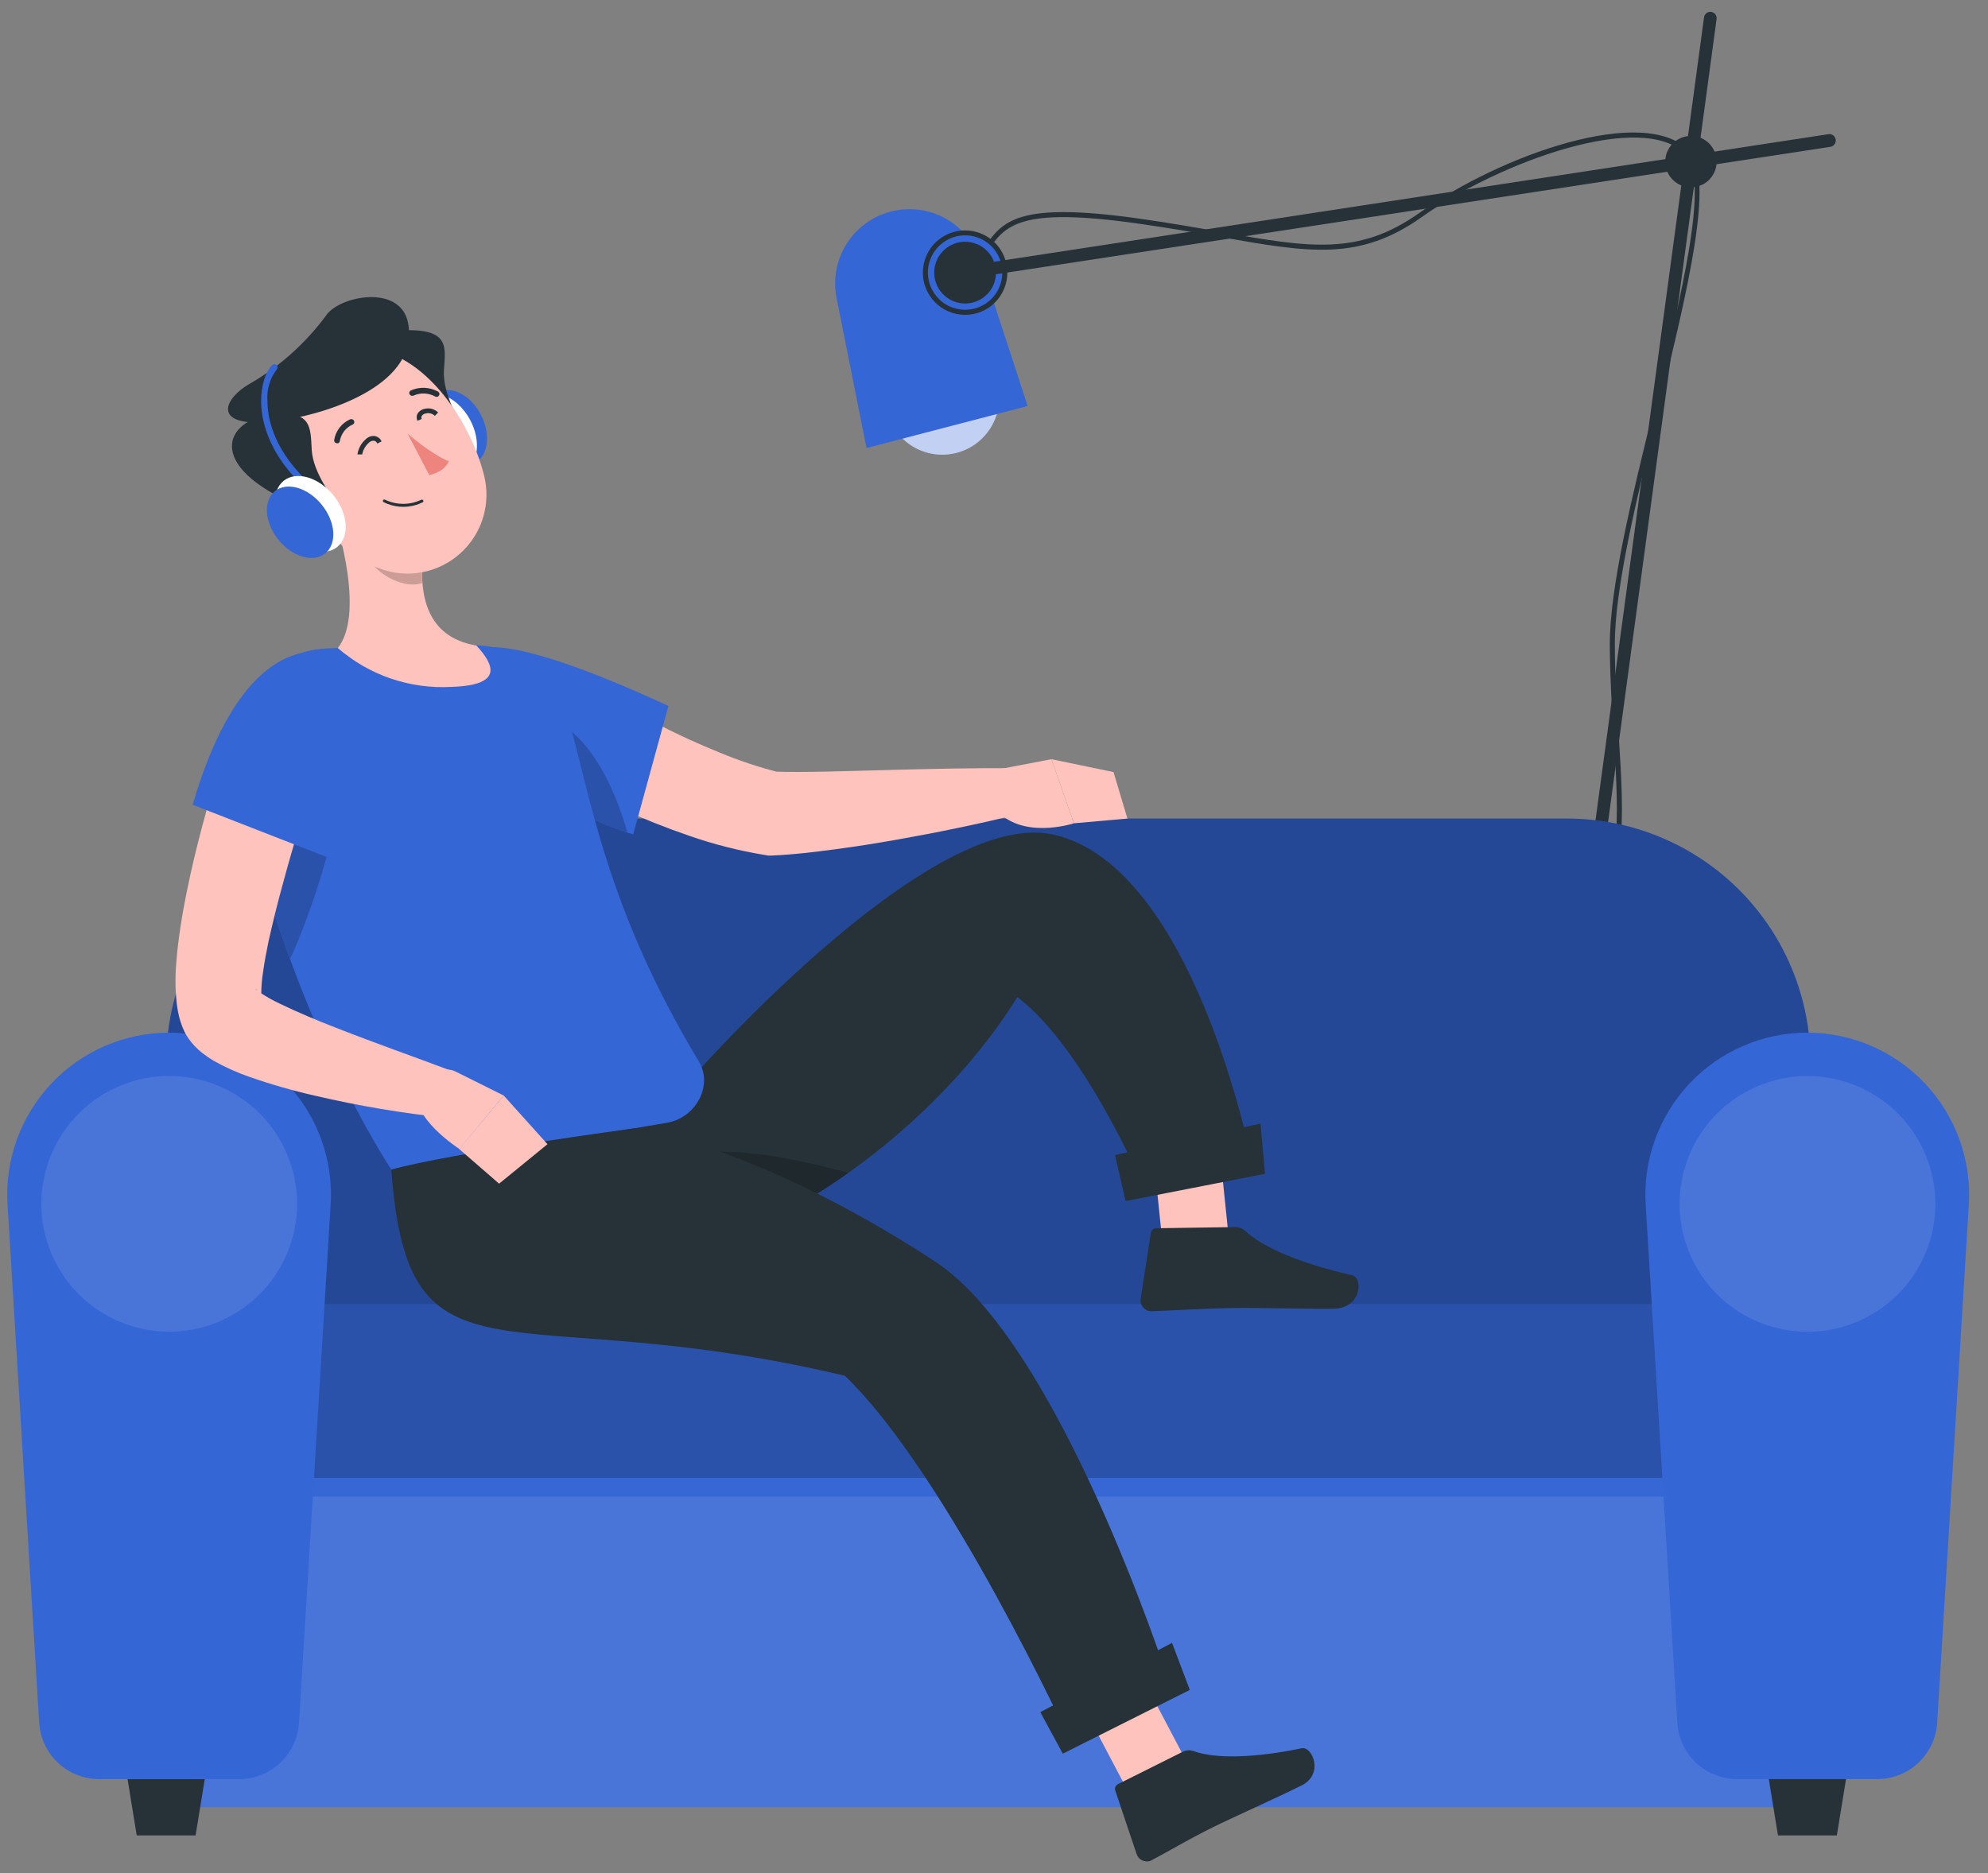 <svg width="87" height="82" viewBox="0 0 87 82" fill="none" xmlns="http://www.w3.org/2000/svg">
<rect x="0" y="0" width="87" height="82" fill="#808080" stroke="none"/>
<path d="M69.136 41.429C69.112 41.43 69.09 41.422 69.072 41.407C69.061 41.399 69.053 41.389 69.046 41.377C69.04 41.365 69.035 41.352 69.034 41.339C69.032 41.325 69.033 41.312 69.037 41.299C69.041 41.286 69.047 41.274 69.055 41.263C71.033 38.74 70.85 35.878 70.621 32.258C70.54 30.994 70.457 29.687 70.449 28.247C70.435 25.753 71.424 21.723 72.388 17.82C73.584 12.934 74.82 7.878 73.773 6.77C71.914 4.792 65.604 7.094 62.244 9.485C59.49 11.446 57.316 11.064 53.366 10.366C52.332 10.183 51.15 9.978 49.825 9.789C44.562 9.044 43.992 9.87 43.199 11.011C43.047 11.23 42.886 11.457 42.687 11.693C42.677 11.702 42.666 11.71 42.653 11.715C42.641 11.721 42.627 11.723 42.614 11.723C42.6 11.723 42.586 11.721 42.574 11.715C42.561 11.71 42.55 11.702 42.54 11.693C42.522 11.673 42.511 11.646 42.511 11.619C42.511 11.592 42.522 11.566 42.54 11.546C42.718 11.333 42.885 11.111 43.039 10.881C43.87 9.679 44.476 8.809 49.867 9.571C51.202 9.762 52.377 9.967 53.413 10.15C57.307 10.837 59.452 11.216 62.136 9.305C65.634 6.812 71.972 4.529 73.936 6.618C75.044 7.806 73.859 12.69 72.593 17.859C71.643 21.737 70.654 25.77 70.67 28.235C70.67 29.67 70.762 30.972 70.842 32.233C71.075 35.9 71.258 38.795 69.233 41.374C69.223 41.391 69.209 41.405 69.192 41.415C69.175 41.425 69.155 41.43 69.136 41.429Z" fill="#263238"/>
<path d="M42.997 19.172C43.969 18.2 43.969 16.623 42.997 15.65C42.024 14.678 40.448 14.678 39.475 15.65C38.503 16.623 38.503 18.2 39.475 19.172C40.448 20.145 42.024 20.145 42.997 19.172Z" fill="white"/>
<path opacity="0.3" d="M42.997 19.172C43.969 18.2 43.969 16.623 42.997 15.65C42.024 14.678 40.448 14.678 39.475 15.65C38.503 16.623 38.503 18.2 39.475 19.172C40.448 20.145 42.024 20.145 42.997 19.172Z" fill="#3566D5"/>
<path d="M42.881 11.368C42.617 10.588 42.068 9.937 41.343 9.546C40.619 9.156 39.773 9.054 38.976 9.263C38.18 9.471 37.492 9.974 37.052 10.669C36.611 11.365 36.451 12.202 36.604 13.011L37.922 19.612L44.972 17.773L42.881 11.368Z" fill="#3566D5"/>
<path d="M44.083 11.934C44.083 12.299 43.975 12.656 43.772 12.96C43.569 13.264 43.28 13.501 42.943 13.641C42.605 13.78 42.233 13.817 41.875 13.746C41.517 13.674 41.187 13.498 40.929 13.24C40.671 12.982 40.495 12.652 40.423 12.294C40.352 11.936 40.389 11.564 40.529 11.226C40.668 10.889 40.905 10.6 41.209 10.397C41.513 10.194 41.87 10.086 42.236 10.086C42.478 10.086 42.719 10.133 42.943 10.226C43.167 10.319 43.371 10.455 43.543 10.626C43.714 10.798 43.85 11.002 43.943 11.226C44.036 11.45 44.084 11.691 44.083 11.934Z" fill="#263238"/>
<path d="M42.236 13.56C41.913 13.56 41.598 13.464 41.33 13.285C41.062 13.106 40.854 12.851 40.73 12.553C40.607 12.256 40.575 11.928 40.638 11.612C40.701 11.296 40.857 11.006 41.085 10.778C41.313 10.55 41.603 10.396 41.919 10.333C42.236 10.27 42.563 10.303 42.861 10.427C43.158 10.55 43.413 10.76 43.591 11.028C43.77 11.296 43.865 11.611 43.864 11.934C43.864 12.147 43.822 12.359 43.74 12.556C43.658 12.754 43.538 12.933 43.387 13.084C43.236 13.235 43.056 13.355 42.859 13.437C42.661 13.518 42.449 13.56 42.236 13.56ZM42.236 10.582C41.968 10.582 41.707 10.661 41.484 10.81C41.262 10.958 41.089 11.169 40.987 11.416C40.884 11.663 40.858 11.935 40.91 12.197C40.962 12.46 41.091 12.7 41.28 12.889C41.469 13.079 41.71 13.207 41.972 13.259C42.234 13.312 42.506 13.285 42.753 13.182C43 13.08 43.211 12.907 43.359 12.685C43.508 12.462 43.587 12.201 43.587 11.934C43.587 11.575 43.445 11.231 43.191 10.978C42.938 10.724 42.594 10.582 42.236 10.582Z" fill="#3566D5"/>
<path d="M42.236 12.211C42.169 12.211 42.104 12.188 42.053 12.145C42.002 12.101 41.968 12.041 41.959 11.975C41.953 11.939 41.955 11.902 41.963 11.867C41.972 11.832 41.988 11.798 42.009 11.769C42.031 11.74 42.058 11.715 42.089 11.696C42.12 11.677 42.155 11.665 42.191 11.659L80.017 5.873C80.09 5.862 80.165 5.88 80.225 5.924C80.284 5.969 80.324 6.035 80.335 6.108C80.346 6.182 80.328 6.256 80.284 6.316C80.239 6.376 80.173 6.416 80.1 6.427L42.277 12.205L42.236 12.211Z" fill="#263238"/>
<path d="M64.549 77.313H64.51C64.473 77.308 64.439 77.296 64.407 77.278C64.375 77.26 64.347 77.235 64.325 77.206C64.303 77.177 64.287 77.144 64.278 77.109C64.269 77.073 64.266 77.036 64.272 77L74.573 0.756C74.584 0.684 74.622 0.619 74.68 0.575C74.738 0.531 74.811 0.511 74.884 0.521C74.956 0.53 75.022 0.569 75.067 0.627C75.112 0.685 75.131 0.758 75.122 0.831L64.823 77.072C64.814 77.139 64.781 77.2 64.731 77.244C64.68 77.288 64.616 77.313 64.549 77.313Z" fill="#263238"/>
<path d="M75.125 7.075C75.125 7.297 75.059 7.515 74.935 7.7C74.812 7.885 74.636 8.029 74.43 8.114C74.225 8.199 73.999 8.221 73.781 8.178C73.562 8.134 73.362 8.027 73.205 7.87C73.047 7.713 72.94 7.512 72.897 7.294C72.854 7.076 72.876 6.85 72.961 6.644C73.046 6.439 73.19 6.263 73.375 6.14C73.56 6.016 73.778 5.95 74 5.95C74.298 5.95 74.584 6.069 74.795 6.28C75.006 6.491 75.125 6.777 75.125 7.075Z" fill="#263238"/>
<path d="M8.382 79.111L78.122 79.111V64.695L8.382 64.695V79.111Z" fill="#3566D5"/>
<path opacity="0.1" d="M8.382 79.111L78.122 79.111V64.695L8.382 64.695V79.111Z" fill="white"/>
<path d="M8.382 58.357H78.122L79.18 47.524C79.325 46.044 79.158 44.55 78.691 43.139C78.223 41.727 77.466 40.429 76.467 39.328C75.468 38.226 74.249 37.346 72.89 36.744C71.531 36.142 70.06 35.831 68.573 35.831H17.931C16.444 35.831 14.973 36.142 13.614 36.744C12.255 37.346 11.036 38.226 10.037 39.328C9.038 40.429 8.281 41.727 7.813 43.139C7.346 44.55 7.179 46.044 7.324 47.524L8.382 58.357Z" fill="#3566D5"/>
<path opacity="0.3" d="M8.382 58.357H78.122L79.18 47.524C79.325 46.044 79.158 44.55 78.691 43.139C78.223 41.727 77.466 40.429 76.467 39.328C75.468 38.226 74.249 37.346 72.89 36.744C71.531 36.142 70.06 35.831 68.573 35.831H17.931C16.444 35.831 14.973 36.142 13.614 36.744C12.255 37.346 11.036 38.226 10.037 39.328C9.038 40.429 8.281 41.727 7.813 43.139C7.346 44.55 7.179 46.044 7.324 47.524L8.382 58.357Z" fill="black"/>
<path opacity="0.9" d="M8.382 65.513L78.122 65.513V64.695L8.382 64.695V65.513Z" fill="#3566D5"/>
<path d="M8.382 64.695L78.122 64.695V57.086L8.382 57.086V64.695Z" fill="#3566D5"/>
<path opacity="0.2" d="M8.382 64.695L78.122 64.695V57.086L8.382 57.086V64.695Z" fill="black"/>
<path d="M79.097 45.202C78.129 45.202 77.172 45.401 76.283 45.785C75.395 46.169 74.594 46.731 73.931 47.436C73.269 48.141 72.757 48.974 72.428 49.884C72.099 50.795 71.96 51.763 72.019 52.729L73.404 75.413C73.445 76.08 73.738 76.707 74.225 77.165C74.713 77.624 75.356 77.879 76.025 77.878H82.152C82.821 77.878 83.465 77.623 83.952 77.165C84.44 76.707 84.734 76.08 84.776 75.413L86.161 52.729C86.22 51.764 86.081 50.797 85.753 49.888C85.425 48.978 84.915 48.146 84.253 47.441C83.592 46.736 82.793 46.174 81.906 45.789C81.02 45.404 80.064 45.204 79.097 45.202Z" fill="#3566D5"/>
<path opacity="0.1" d="M84.259 54.869C85.457 52.02 84.118 48.739 81.269 47.542C78.42 46.344 75.14 47.683 73.942 50.532C72.745 53.381 74.084 56.661 76.933 57.859C79.781 59.056 83.062 57.718 84.259 54.869Z" fill="white"/>
<path d="M77.809 80.344H80.385L80.787 77.878H77.407L77.809 80.344Z" fill="#263238"/>
<path d="M5.983 80.344H8.559L8.961 77.878H5.582L5.983 80.344Z" fill="#263238"/>
<path d="M7.407 45.202C6.439 45.202 5.482 45.401 4.593 45.785C3.705 46.169 2.905 46.731 2.242 47.436C1.579 48.141 1.067 48.974 0.738 49.884C0.409 50.795 0.27 51.763 0.33 52.729L1.715 75.413C1.756 76.08 2.051 76.707 2.538 77.165C3.025 77.623 3.669 77.878 4.338 77.878H10.465C11.134 77.879 11.778 77.624 12.265 77.165C12.752 76.707 13.046 76.08 13.086 75.413L14.471 52.729C14.53 51.764 14.392 50.797 14.064 49.888C13.736 48.978 13.225 48.146 12.564 47.441C11.902 46.736 11.103 46.174 10.217 45.789C9.33 45.404 8.374 45.204 7.407 45.202Z" fill="#3566D5"/>
<path opacity="0.1" d="M12.564 54.865C13.762 52.016 12.423 48.736 9.574 47.539C6.725 46.341 3.445 47.68 2.247 50.529C1.05 53.377 2.389 56.658 5.237 57.855C8.086 59.053 11.367 57.714 12.564 54.865Z" fill="white"/>
<path d="M23.862 28.906C24.235 29.139 24.673 29.399 25.083 29.643C25.493 29.887 25.914 30.136 26.346 30.374C27.191 30.856 28.047 31.31 28.906 31.759C29.765 32.208 30.632 32.59 31.502 32.947C32.34 33.295 33.203 33.582 34.083 33.806L33.74 33.773C34.521 33.801 35.416 33.792 36.291 33.773L38.95 33.704C40.731 33.659 42.529 33.612 44.324 33.629L44.574 35.632C43.693 35.862 42.809 36.056 41.922 36.241C41.036 36.427 40.15 36.596 39.258 36.754C38.366 36.911 37.465 37.056 36.56 37.175C35.654 37.294 34.751 37.41 33.74 37.452H33.626L33.393 37.413C32.291 37.229 31.207 36.951 30.152 36.582C29.137 36.235 28.141 35.837 27.166 35.388C26.197 34.95 25.261 34.465 24.338 33.959C23.881 33.704 23.424 33.443 22.975 33.169C22.526 32.895 22.091 32.615 21.618 32.305L23.862 28.906Z" fill="#FFC3BD"/>
<path d="M20.26 29.571C19.82 27.787 22.249 27.662 29.252 30.903L27.712 36.521C27.712 36.521 21.598 35.017 20.26 29.571Z" fill="#3566D5"/>
<path opacity="0.2" d="M23.072 31.235C22.482 31.235 21.917 31.651 21.446 32.236C23.269 34.928 26.299 36.083 27.344 36.413H27.38L27.457 36.432C26.385 32.767 24.693 31.263 23.072 31.235Z" fill="black"/>
<path d="M51.019 55.82L53.895 55.366L53.139 48.033L50.263 48.487L51.019 55.82Z" fill="#FFC3BD"/>
<path d="M54.025 53.715L50.596 53.765C50.536 53.768 50.479 53.792 50.436 53.833C50.393 53.874 50.366 53.93 50.36 53.989L49.92 56.845C49.909 56.911 49.912 56.979 49.929 57.045C49.946 57.11 49.977 57.17 50.019 57.223C50.062 57.275 50.115 57.318 50.175 57.348C50.235 57.379 50.301 57.396 50.368 57.399C51.499 57.36 52.698 57.274 54.122 57.255C54.997 57.241 57.155 57.305 58.366 57.288C59.576 57.272 59.673 55.936 59.172 55.823C56.925 55.316 55.246 54.596 54.501 53.884C54.37 53.768 54.2 53.707 54.025 53.715Z" fill="#263238"/>
<path d="M30.017 47.482C30.017 47.482 40.543 35.355 46.053 36.524C52.371 37.867 54.886 51.297 54.886 51.297L49.995 51.85C49.995 51.85 47.438 45.845 44.521 43.645C38.543 53.299 23.249 60.435 21.368 50.474C23.881 49.463 30.017 47.482 30.017 47.482Z" fill="#263238"/>
<path d="M55.36 51.382L49.258 52.576L48.798 50.562L55.163 49.186L55.36 51.382Z" fill="#263238"/>
<path d="M43.659 33.684L46.014 33.233L46.997 36.039C46.997 36.039 44.643 36.82 43.499 35.338L43.659 33.684Z" fill="#FFC3BD"/>
<path d="M48.731 33.798L49.338 35.831L46.997 36.039L46.014 33.233L48.731 33.798Z" fill="#FFC3BD"/>
<path d="M17.127 51.194C17.127 51.194 12.54 44.435 10.288 33.543C10.165 32.936 10.174 32.309 10.315 31.706C10.456 31.103 10.726 30.538 11.105 30.048C11.484 29.558 11.965 29.157 12.514 28.869C13.062 28.582 13.667 28.417 14.285 28.385C16.501 28.269 18.839 28.238 20.74 28.247C21.668 28.25 22.57 28.554 23.31 29.114C24.051 29.674 24.589 30.459 24.845 31.352C25.878 34.975 26.529 39.72 30.579 46.457C31.23 47.537 30.432 48.936 29.194 49.147L17.127 51.194Z" fill="#3566D5"/>
<path opacity="0.2" d="M10.23 32.219C11.778 30.058 13.161 29.753 13.554 29.875C17.133 31.006 13.277 40.867 12.695 41.967C11.685 39.212 10.88 36.386 10.288 33.513C10.202 33.087 10.182 32.651 10.23 32.219Z" fill="black"/>
<path opacity="0.2" d="M28.263 52.036C28.166 52.388 28.44 53.532 30.108 54.828C32.371 54.211 34.817 52.981 37.119 51.349C33.742 50.396 28.942 49.584 28.263 52.036Z" fill="black"/>
<path d="M14.258 21.443C14.978 23.404 15.9 26.947 14.784 28.368C16.161 29.563 17.95 30.172 19.77 30.067C22.069 29.992 21.601 29.072 20.848 28.258C18.612 27.878 18.382 25.994 18.488 24.427L14.258 21.443Z" fill="#FFC3BD"/>
<path opacity="0.2" d="M15.981 22.654L18.474 24.416C18.443 24.784 18.443 25.155 18.474 25.524C17.626 25.817 16.244 25.036 16.003 24.155C15.921 23.659 15.914 23.153 15.981 22.654Z" fill="black"/>
<path d="M18.875 19.288C19.324 20.147 20.172 20.587 20.77 20.277C21.368 19.967 21.488 19.017 21.047 18.158C20.607 17.299 19.751 16.859 19.152 17.172C18.554 17.485 18.421 18.432 18.875 19.288Z" fill="#3566D5"/>
<path d="M18.288 19.593C18.765 20.504 19.673 20.978 20.302 20.643C20.931 20.308 21.064 19.302 20.579 18.391C20.094 17.479 19.194 17.006 18.565 17.341C17.936 17.676 17.812 18.673 18.288 19.593Z" fill="white"/>
<path d="M18.989 18.806L20.128 18.474C20.128 18.474 19.36 17.224 19.427 16.208C19.493 15.191 19.687 14.41 17.709 14.454C15.731 14.499 14.632 16.457 18.989 18.806Z" fill="#263238"/>
<path d="M12.687 20.54C14.072 22.831 14.759 24.238 16.615 24.887C17.207 25.11 17.85 25.166 18.473 25.049C19.095 24.933 19.673 24.647 20.144 24.223C20.615 23.8 20.961 23.255 21.143 22.648C21.325 22.042 21.337 21.397 21.177 20.784C20.59 18.427 18.429 15.075 15.568 15.224C12.706 15.374 11.307 18.249 12.687 20.54Z" fill="#FFC3BD"/>
<path d="M12.457 18.38C14.623 18.036 18.341 16.734 17.861 14.15C17.537 12.413 14.831 12.947 14.26 13.825C13.372 15.024 12.25 16.03 10.961 16.781C9.643 17.518 9.224 18.895 12.457 18.38Z" fill="#263238"/>
<path d="M13.535 22.335L14.623 21.864C14.623 21.864 13.704 20.72 13.643 19.704C13.582 18.687 13.673 17.886 11.72 18.18C9.767 18.474 8.92 20.565 13.535 22.335Z" fill="#263238"/>
<path d="M13.244 21.202C13.226 21.203 13.208 21.199 13.191 21.192C13.174 21.185 13.159 21.174 13.147 21.161C11.659 19.698 11.429 18.28 11.427 17.56C11.427 16.889 11.61 16.285 11.911 15.981C11.924 15.968 11.94 15.957 11.957 15.95C11.973 15.943 11.992 15.94 12.01 15.94C12.028 15.94 12.046 15.943 12.063 15.95C12.08 15.957 12.095 15.968 12.108 15.981C12.133 16.007 12.148 16.041 12.148 16.078C12.148 16.114 12.133 16.149 12.108 16.175C11.809 16.571 11.665 17.064 11.704 17.56C11.704 18.23 11.925 19.565 13.341 20.959C13.354 20.971 13.364 20.987 13.371 21.004C13.378 21.02 13.382 21.039 13.382 21.057C13.382 21.075 13.378 21.093 13.371 21.11C13.364 21.127 13.354 21.142 13.341 21.155C13.329 21.169 13.314 21.181 13.297 21.189C13.281 21.197 13.262 21.202 13.244 21.202Z" fill="#3566D5"/>
<path d="M12.748 23.427C13.254 23.77 13.872 23.909 14.476 23.814C15.269 23.681 15.307 22.914 14.754 22.363C14.277 21.864 13.288 21.338 12.643 21.753C11.997 22.169 12.127 23.003 12.748 23.427Z" fill="#FFC3BD"/>
<path d="M14.59 21.679C15.238 22.479 15.313 23.493 14.756 23.945C14.2 24.396 13.224 24.114 12.576 23.313C11.928 22.512 11.853 21.502 12.41 21.05C12.967 20.598 13.945 20.889 14.59 21.679Z" fill="white"/>
<path d="M14.08 22.094C14.69 22.845 14.759 23.798 14.236 24.222C13.712 24.645 12.795 24.382 12.186 23.629C11.576 22.875 11.507 21.925 12.03 21.501C12.554 21.078 13.471 21.341 14.08 22.094Z" fill="#3566D5"/>
<path d="M15.851 19.892H15.643C15.681 19.625 15.817 19.382 16.025 19.21C16.078 19.161 16.141 19.125 16.21 19.104C16.28 19.084 16.353 19.079 16.424 19.091C16.484 19.106 16.54 19.134 16.588 19.174C16.636 19.213 16.674 19.262 16.701 19.319L16.515 19.416C16.503 19.386 16.484 19.36 16.46 19.339C16.436 19.318 16.407 19.302 16.377 19.294C16.335 19.289 16.293 19.294 16.254 19.308C16.215 19.322 16.179 19.344 16.15 19.374C15.994 19.508 15.889 19.691 15.851 19.892Z" fill="#263238"/>
<path d="M18.269 18.418C18.246 18.371 18.234 18.32 18.234 18.267C18.234 18.215 18.246 18.163 18.269 18.116C18.301 18.06 18.346 18.011 18.399 17.973C18.452 17.936 18.512 17.91 18.576 17.898C18.681 17.87 18.791 17.87 18.896 17.897C19.001 17.925 19.097 17.98 19.175 18.055L19.03 18.205C18.979 18.153 18.915 18.116 18.844 18.098C18.773 18.079 18.699 18.08 18.629 18.1C18.593 18.105 18.56 18.117 18.529 18.136C18.499 18.155 18.474 18.181 18.454 18.211C18.445 18.231 18.44 18.253 18.44 18.276C18.44 18.298 18.445 18.32 18.454 18.341L18.269 18.418Z" fill="#263238"/>
<path d="M17.837 18.981C17.837 18.981 18.864 19.884 19.637 20.191C19.454 20.67 18.787 20.798 18.787 20.798L17.837 18.981Z" fill="#ED847E"/>
<path d="M18.23 22.097C17.752 22.249 17.234 22.207 16.787 21.981C16.779 21.977 16.773 21.971 16.768 21.965C16.763 21.958 16.759 21.951 16.757 21.942C16.755 21.934 16.755 21.926 16.756 21.918C16.757 21.91 16.76 21.902 16.765 21.895C16.769 21.887 16.774 21.881 16.781 21.876C16.788 21.871 16.796 21.867 16.805 21.865C16.813 21.863 16.822 21.863 16.83 21.865C16.838 21.867 16.846 21.87 16.853 21.875C17.101 21.994 17.371 22.055 17.645 22.055C17.92 22.055 18.19 21.994 18.438 21.875C18.453 21.869 18.471 21.868 18.487 21.874C18.503 21.879 18.516 21.891 18.523 21.906C18.527 21.913 18.53 21.921 18.53 21.929C18.531 21.937 18.53 21.945 18.527 21.953C18.525 21.961 18.521 21.968 18.515 21.974C18.51 21.98 18.503 21.985 18.496 21.989C18.41 22.031 18.321 22.067 18.23 22.097Z" fill="#263238"/>
<path d="M14.798 19.402C14.776 19.406 14.753 19.406 14.731 19.402C14.714 19.399 14.698 19.393 14.684 19.384C14.669 19.375 14.657 19.363 14.647 19.349C14.637 19.335 14.63 19.32 14.627 19.303C14.623 19.286 14.623 19.269 14.626 19.252C14.659 19.056 14.74 18.872 14.862 18.715C14.984 18.559 15.143 18.435 15.324 18.355C15.356 18.342 15.392 18.343 15.424 18.355C15.456 18.368 15.481 18.393 15.496 18.424C15.502 18.439 15.506 18.456 15.506 18.472C15.506 18.489 15.503 18.505 15.496 18.521C15.49 18.536 15.48 18.55 15.468 18.561C15.456 18.573 15.442 18.582 15.427 18.587C15.282 18.652 15.156 18.751 15.059 18.876C14.963 19.002 14.899 19.149 14.873 19.305C14.87 19.326 14.861 19.346 14.848 19.363C14.835 19.38 14.818 19.393 14.798 19.402Z" fill="#263238"/>
<path d="M19.166 17.357C19.147 17.367 19.127 17.372 19.105 17.372C19.084 17.372 19.063 17.367 19.044 17.357C18.902 17.279 18.743 17.234 18.58 17.226C18.417 17.218 18.255 17.248 18.105 17.313C18.075 17.329 18.04 17.333 18.007 17.324C17.974 17.314 17.945 17.293 17.928 17.263C17.919 17.249 17.913 17.234 17.911 17.218C17.908 17.201 17.909 17.185 17.913 17.169C17.918 17.153 17.925 17.138 17.935 17.125C17.945 17.113 17.958 17.102 17.972 17.094C18.16 17.009 18.364 16.969 18.57 16.976C18.776 16.984 18.977 17.038 19.158 17.136C19.173 17.143 19.187 17.152 19.198 17.165C19.21 17.177 19.218 17.192 19.224 17.208C19.229 17.223 19.232 17.24 19.23 17.257C19.229 17.274 19.224 17.29 19.216 17.305C19.206 17.327 19.188 17.346 19.166 17.357Z" fill="#263238"/>
<path d="M50.313 80.216L52.773 78.72L49.299 72.125L46.839 73.621L50.313 80.216Z" fill="#FFC3BD"/>
<path d="M51.773 76.676L48.909 78.108C48.86 78.137 48.823 78.183 48.806 78.237C48.789 78.291 48.792 78.35 48.814 78.402L49.731 81.127C49.748 81.191 49.778 81.251 49.819 81.303C49.859 81.355 49.911 81.397 49.969 81.428C50.028 81.459 50.092 81.477 50.158 81.482C50.224 81.486 50.29 81.477 50.352 81.454C51.263 80.975 51.9 80.573 53.061 79.995C53.776 79.637 55.978 78.648 56.964 78.155C57.95 77.662 57.435 76.432 56.964 76.529C54.892 76.961 53.166 76.992 52.255 76.659C52.178 76.629 52.095 76.614 52.012 76.617C51.929 76.62 51.848 76.64 51.773 76.676Z" fill="#263238"/>
<path d="M27.798 49.385C27.798 49.385 33.15 50.122 40.945 55.238C46.343 58.784 51.055 73.335 51.055 73.335L46.834 76.219C46.834 76.219 41.468 64.537 36.975 60.224C22.21 56.709 17.861 61.305 17.127 51.197C19.737 50.471 27.798 49.385 27.798 49.385Z" fill="#263238"/>
<path d="M52.069 73.975L46.51 76.765L45.526 74.947L51.291 71.914L52.069 73.975Z" fill="#263238"/>
<path d="M13.978 33.307C13.438 35.055 12.87 36.859 12.396 38.623C12.152 39.507 11.931 40.393 11.742 41.255C11.654 41.684 11.573 42.111 11.518 42.512C11.462 42.856 11.434 43.203 11.432 43.551C11.432 43.612 11.432 43.648 11.432 43.665C11.432 43.681 11.432 43.665 11.432 43.651C11.432 43.626 11.407 43.59 11.391 43.559C11.374 43.529 11.332 43.454 11.307 43.418C11.208 43.285 11.186 43.291 11.188 43.296C11.219 43.329 11.252 43.358 11.288 43.385C11.594 43.597 11.917 43.782 12.255 43.939C13.022 44.31 13.873 44.668 14.731 45C16.451 45.676 18.241 46.302 19.994 46.964L19.551 48.934C17.617 48.732 15.697 48.409 13.803 47.967C12.822 47.745 11.855 47.468 10.906 47.136C10.359 46.946 9.83 46.707 9.327 46.421C9.162 46.32 9.003 46.21 8.85 46.091C8.618 45.909 8.413 45.694 8.244 45.452C8.18 45.358 8.123 45.259 8.072 45.158C8.044 45.1 8.017 45.039 7.994 44.983L7.958 44.889C7.909 44.759 7.878 44.648 7.845 44.535C7.796 44.34 7.76 44.143 7.737 43.945C7.669 43.344 7.662 42.738 7.715 42.136C7.756 41.582 7.823 41.08 7.898 40.576C8.05 39.565 8.258 38.598 8.479 37.64C8.931 35.739 9.48 33.862 10.125 32.017L13.978 33.307Z" fill="#FFC3BD"/>
<path d="M13.283 28.559C12.729 28.709 10.216 29.086 8.432 35.227L14.468 37.582C14.468 37.582 18.648 27.125 13.283 28.559Z" fill="#3566D5"/>
<path d="M19.925 46.9L22.044 47.956L20.105 50.296C20.105 50.296 17.889 48.873 18.294 47.667L19.097 46.997C19.211 46.903 19.35 46.844 19.497 46.826C19.644 46.809 19.793 46.835 19.925 46.9Z" fill="#FFC3BD"/>
<path d="M23.959 50.086L21.842 51.814L20.094 50.296L22.044 47.956L23.959 50.086Z" fill="#FFC3BD"/>
</svg>
